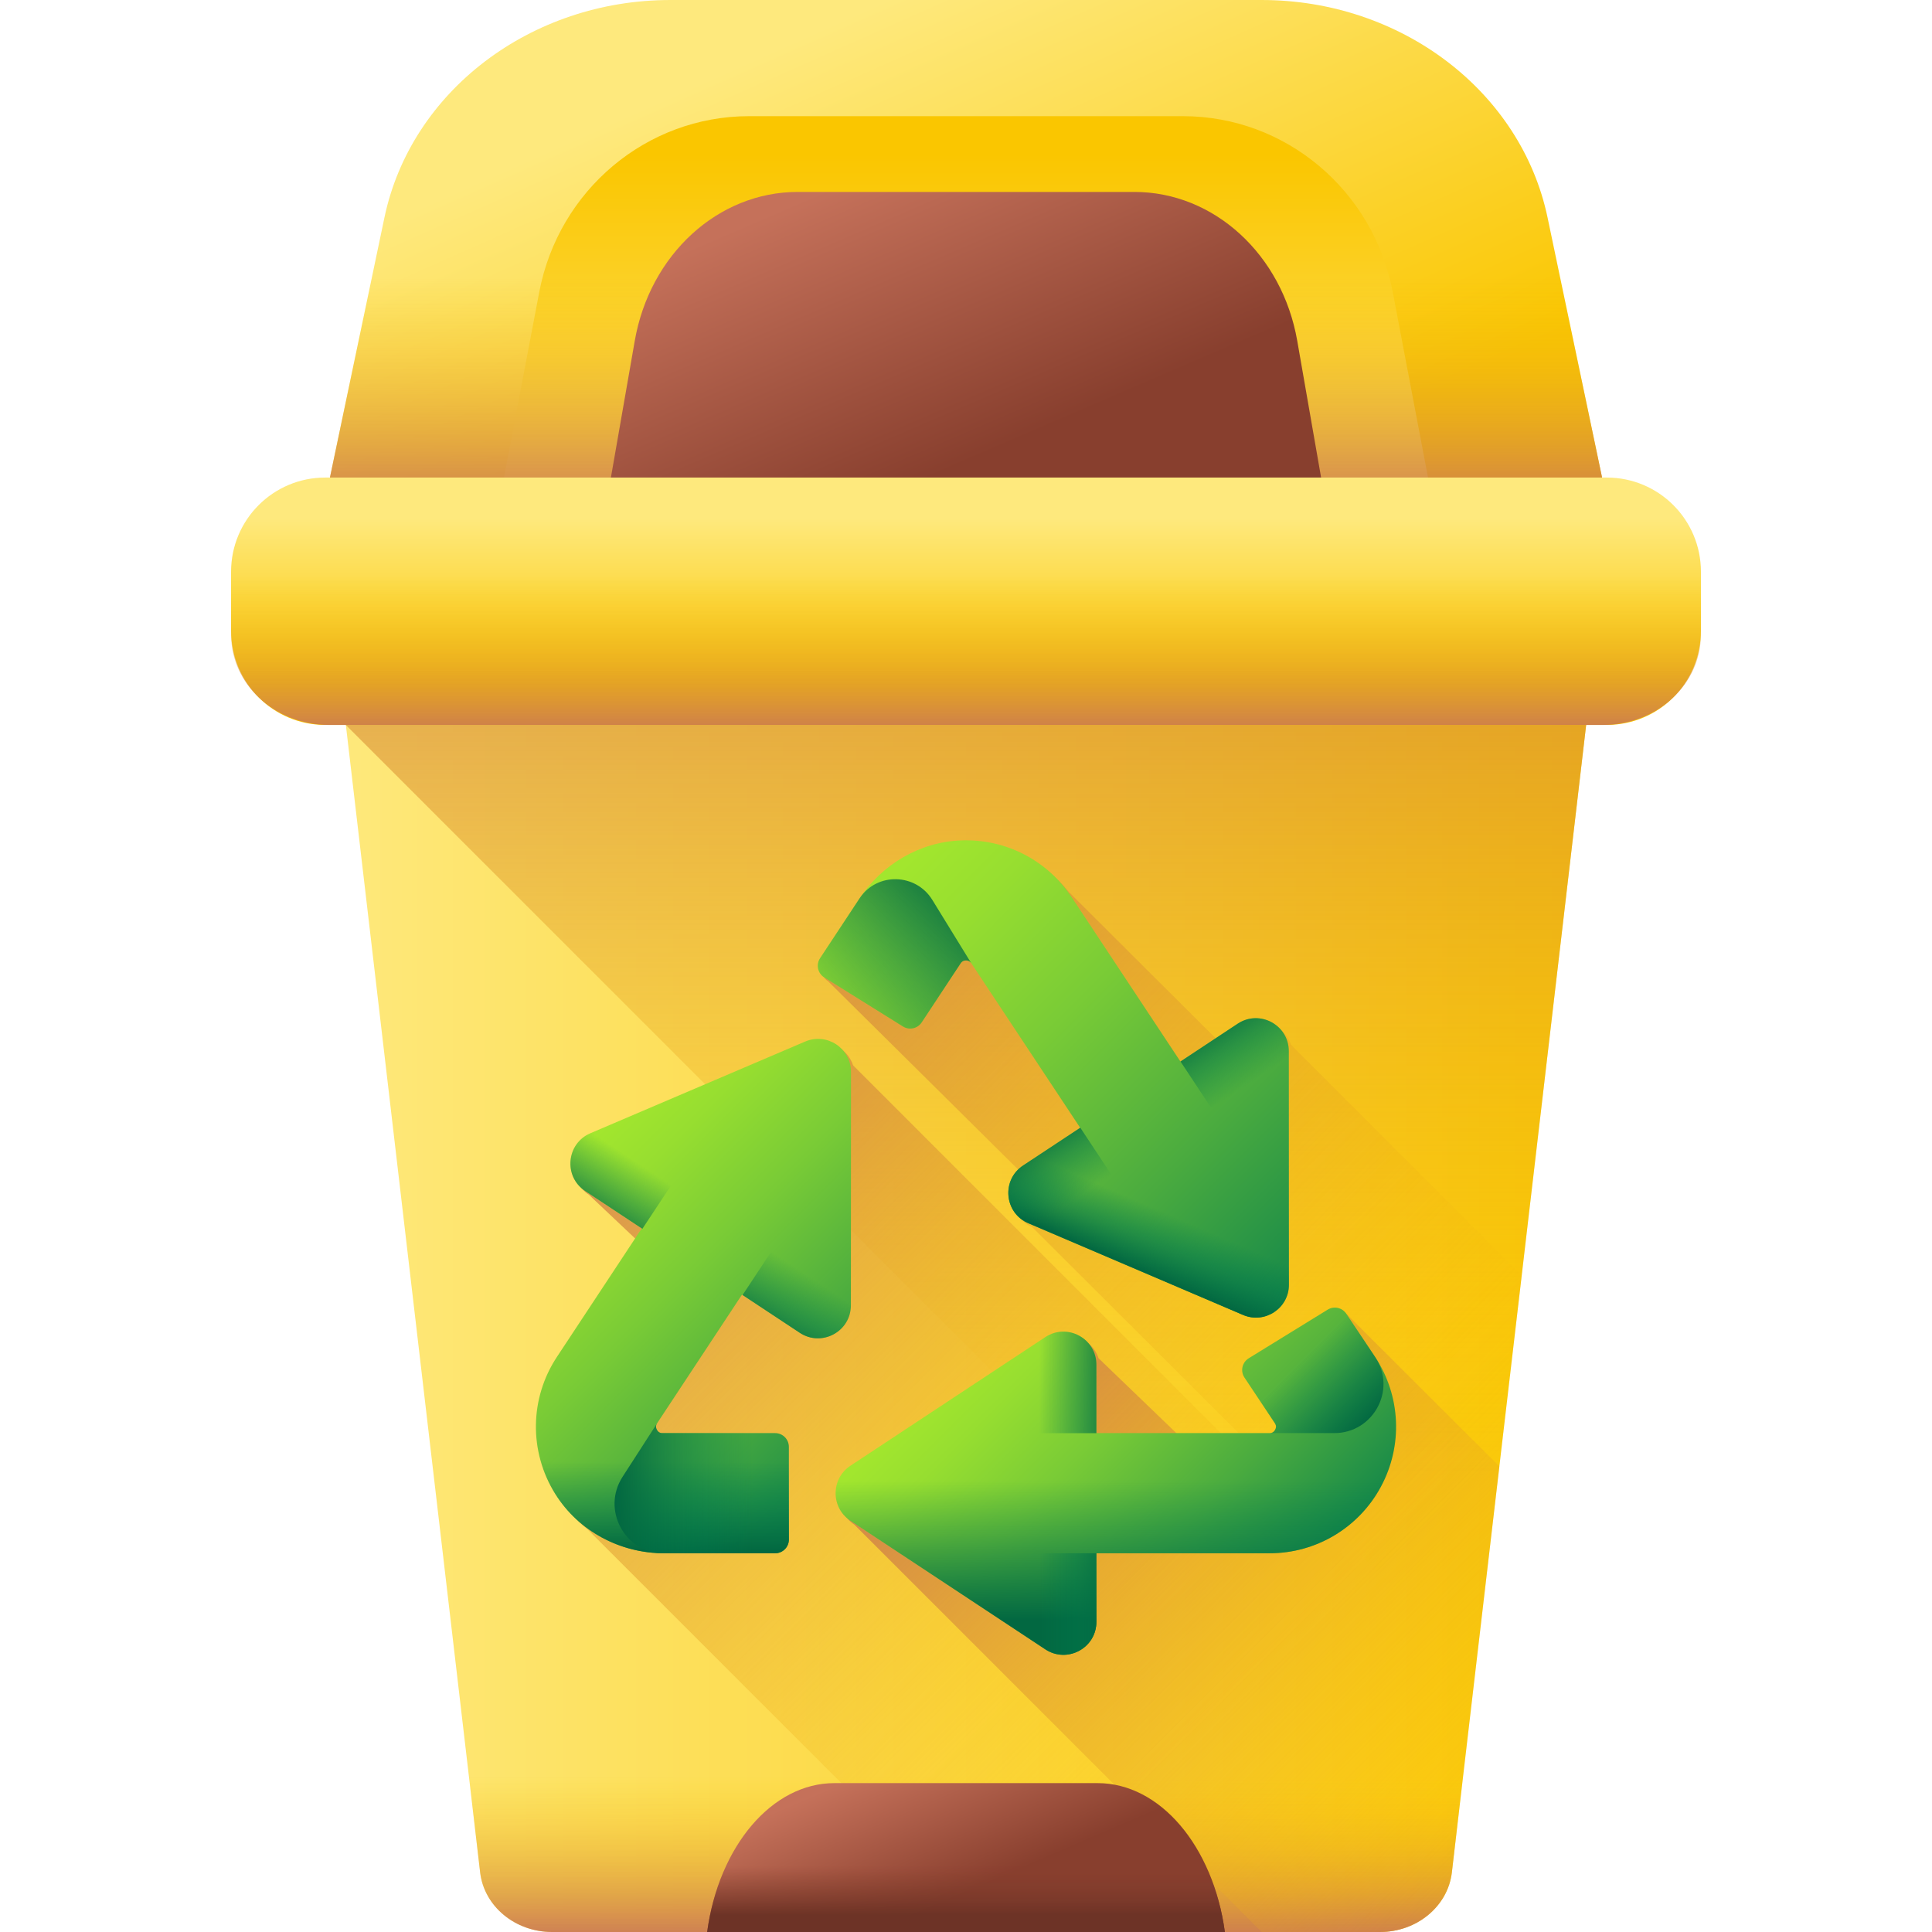 <svg id="Capa_1" enable-background="new 0 0 510 510" height="512" viewBox="0 0 510 510" width="512" xmlns="http://www.w3.org/2000/svg" xmlns:xlink="http://www.w3.org/1999/xlink"><linearGradient id="lg1"><stop offset="0" stop-color="#fee97d"/><stop offset="1" stop-color="#fac600"/></linearGradient><linearGradient id="SVGID_1_" gradientUnits="userSpaceOnUse" x1="85.798" x2="424.203" xlink:href="#lg1" y1="327.197" y2="327.197"/><linearGradient id="lg2"><stop offset="0" stop-color="#fac600" stop-opacity="0"/><stop offset=".69" stop-color="#d68c3d" stop-opacity=".69"/><stop offset="1" stop-color="#c5715a"/></linearGradient><linearGradient id="SVGID_2_" gradientUnits="userSpaceOnUse" x1="255" x2="255" xlink:href="#lg2" y1="390" y2="73.491"/><linearGradient id="SVGID_3_" gradientUnits="userSpaceOnUse" x1="202.79" x2="264.965" xlink:href="#lg1" y1="13.89" y2="153.784"/><linearGradient id="SVGID_4_" gradientUnits="userSpaceOnUse" x1="255" x2="255" xlink:href="#lg1" y1="157.02" y2="40.726"/><linearGradient id="SVGID_5_" gradientUnits="userSpaceOnUse" x1="255" x2="255" xlink:href="#lg2" y1="73.333" y2="139.337"/><linearGradient id="lg3"><stop offset="0" stop-color="#c5715a"/><stop offset="1" stop-color="#883f2e"/></linearGradient><linearGradient id="SVGID_6_" gradientUnits="userSpaceOnUse" x1="217.374" x2="249.345" xlink:href="#lg3" y1="50.251" y2="124.505"/><linearGradient id="SVGID_7_" gradientUnits="userSpaceOnUse" x1="255" x2="255" xlink:href="#lg1" y1="136.73" y2="180.73"/><linearGradient id="SVGID_8_" gradientUnits="userSpaceOnUse" x1="255" x2="255" xlink:href="#lg2" y1="151.863" y2="195.908"/><linearGradient id="SVGID_9_" gradientUnits="userSpaceOnUse" x1="255" x2="255" xlink:href="#lg2" y1="468.667" y2="514.005"/><linearGradient id="SVGID_10_" gradientUnits="userSpaceOnUse" x1="314.337" x2="118.017" xlink:href="#lg2" y1="466.163" y2="269.843"/><linearGradient id="SVGID_11_" gradientUnits="userSpaceOnUse" x1="402.875" x2="245.458" xlink:href="#lg2" y1="487.125" y2="329.708"/><linearGradient id="SVGID_12_" gradientUnits="userSpaceOnUse" x1="397.241" x2="184.82" xlink:href="#lg2" y1="390.259" y2="177.839"/><linearGradient id="SVGID_13_" gradientUnits="userSpaceOnUse" x1="236.642" x2="252.299" xlink:href="#lg3" y1="464.422" y2="500.786"/><linearGradient id="SVGID_14_" gradientUnits="userSpaceOnUse" x1="255" x2="255" y1="492.667" y2="505.49"><stop offset="0" stop-color="#883f2e" stop-opacity="0"/><stop offset="1" stop-color="#6d3326"/></linearGradient><linearGradient id="lg4"><stop offset="0" stop-color="#a2e62e"/><stop offset=".123" stop-color="#97de30"/><stop offset=".34" stop-color="#79cb36"/><stop offset=".623" stop-color="#4aab3f"/><stop offset=".961" stop-color="#09804c"/><stop offset="1" stop-color="#017b4e"/></linearGradient><linearGradient id="SVGID_15_" gradientUnits="userSpaceOnUse" x1="264.675" x2="346.388" xlink:href="#lg4" y1="348.925" y2="430.638"/><linearGradient id="lg5"><stop offset="0" stop-color="#017b4e" stop-opacity="0"/><stop offset="1" stop-color="#026841"/></linearGradient><linearGradient id="SVGID_16_" gradientUnits="userSpaceOnUse" x1="342.756" x2="359.709" xlink:href="#lg5" y1="359.999" y2="376.953"/><linearGradient id="SVGID_17_" gradientUnits="userSpaceOnUse" x1="294.536" x2="294.536" xlink:href="#lg5" y1="390.915" y2="427.73"/><linearGradient id="lg6"><stop offset="0" stop-color="#017b4e" stop-opacity="0"/><stop offset=".469" stop-color="#01764a" stop-opacity=".469"/><stop offset="1" stop-color="#026841"/></linearGradient><linearGradient id="SVGID_18_" gradientUnits="userSpaceOnUse" x1="274.323" x2="295.313" xlink:href="#lg6" y1="423.43" y2="423.43"/><linearGradient id="SVGID_19_" gradientUnits="userSpaceOnUse" x1="274.323" x2="295.313" xlink:href="#lg6" y1="364.92" y2="364.92"/><linearGradient id="SVGID_20_" gradientUnits="userSpaceOnUse" x1="152.477" x2="242.046" xlink:href="#lg4" y1="304.301" y2="393.87"/><linearGradient id="SVGID_21_" gradientUnits="userSpaceOnUse" x1="174.867" x2="174.867" xlink:href="#lg6" y1="385.869" y2="409.631"/><linearGradient id="SVGID_22_" gradientUnits="userSpaceOnUse" x1="198.605" x2="162.243" xlink:href="#lg6" y1="392.853" y2="392.853"/><linearGradient id="SVGID_23_" gradientTransform="matrix(-.551 .834 -.834 -.551 82.685 3658.278)" gradientUnits="userSpaceOnUse" x1="-2844.582" x2="-2823.593" xlink:href="#lg6" y1="1778.748" y2="1778.748"/><linearGradient id="SVGID_24_" gradientTransform="matrix(-.551 .834 -.834 -.551 82.685 3658.278)" gradientUnits="userSpaceOnUse" x1="-2844.582" x2="-2823.593" xlink:href="#lg6" y1="1720.238" y2="1720.238"/><linearGradient id="SVGID_25_" gradientUnits="userSpaceOnUse" x1="236.851" x2="358.397" xlink:href="#lg4" y1="229.862" y2="351.408"/><linearGradient id="SVGID_26_" gradientUnits="userSpaceOnUse" x1="214.213" x2="256.227" xlink:href="#lg6" y1="274.292" y2="232.278"/><linearGradient id="SVGID_27_" gradientUnits="userSpaceOnUse" x1="306.41" x2="299.88" y1="319.595" y2="334.732"><stop offset="0" stop-color="#017b4e" stop-opacity="0"/><stop offset=".484" stop-color="#01754a" stop-opacity=".484"/><stop offset="1" stop-color="#026841"/></linearGradient><linearGradient id="SVGID_28_" gradientTransform="matrix(-.551 -.834 -.834 .551 82.685 8.599)" gradientUnits="userSpaceOnUse" x1="-367.908" x2="-346.919" xlink:href="#lg6" y1="3.818" y2="3.818"/><linearGradient id="SVGID_29_" gradientTransform="matrix(-.551 -.834 -.834 .551 82.685 8.599)" gradientUnits="userSpaceOnUse" x1="-367.908" x2="-346.919" xlink:href="#lg6" y1="-54.692" y2="-54.692"/><g><path d="m364.26 510h-218.52c-9.757 0-17.947-6.783-18.994-15.732l-40.949-349.873h338.405l-40.949 349.874c-1.047 8.948-9.236 15.731-18.993 15.731z" fill="url(#SVGID_1_)"/><path d="m384.399 484.482 39.804-340.087h-338.406l5.5 46.985z" fill="url(#SVGID_2_)"/><path d="m430.103 160.397h-350.206l21.58-102.951c6.992-33.353 38.644-57.446 75.469-57.446h156.107c36.826 0 68.478 24.093 75.469 57.446z" fill="url(#SVGID_3_)"/><path d="m383.495 160.397h-256.99l15.836-83.267c5.13-26.976 28.357-46.463 55.381-46.463h114.555c27.024 0 50.251 19.487 55.381 46.463z" fill="url(#SVGID_4_)"/><path d="m79.897 160.397h350.206l-21.185-101.064h-307.836z" fill="url(#SVGID_5_)"/><path d="m354.731 160.397h-199.462l12.291-70.43c3.982-22.818 22.01-39.3 42.984-39.3h88.912c20.974 0 39.002 16.483 42.984 39.3z" fill="url(#SVGID_6_)"/><g><path d="m424.155 191.363h-338.31c-13.722 0-24.845-11.124-24.845-24.845v-15.61c0-13.722 11.124-24.845 24.845-24.845h338.31c13.721 0 24.845 11.123 24.845 24.845v15.61c0 13.721-11.123 24.845-24.845 24.845z" fill="url(#SVGID_7_)"/><path d="m61 149.925v17.575c0 13.179 11.581 23.863 25.868 23.863h336.264c14.286 0 25.868-10.684 25.868-23.863v-17.575z" fill="url(#SVGID_8_)"/></g><path d="m115.596 399 11.15 95.268c1.047 8.949 9.237 15.732 18.994 15.732h218.52c9.757 0 17.947-6.783 18.994-15.732l11.15-95.268z" fill="url(#SVGID_9_)"/><path d="m383.253 494.268 5.761-49.224-163.812-163.811c-1.518-4.658-6.814-7.362-11.669-5.286l-56.676 24.197c-6.371 2.72-7.162 11.436-1.376 15.258l13.195 12.483-20.676 31.327c-7.182 10.881-7.418 24.95-.436 36.128 2.042 3.269 4.62 6.081 7.568 8.396l106.265 106.264h102.863c9.757 0 17.946-6.783 18.993-15.732z" fill="url(#SVGID_10_)"/><path d="m383.253 494.268 12.542-107.165c-21.649-21.606-39.407-39.312-39.407-39.312-1.083-1.624-3.257-2.1-4.919-1.076l-20.842 12.84c-1.748 1.077-2.254 3.388-1.116 5.097l8.014 12.032c.166.252.556.842.077 1.729-.478.888-1.185.888-1.486.888h-24.554l-21.581-20.773c-1.682-5.22-8.078-7.846-13.057-4.559l-51.432 33.948c-5.211 3.436-5.211 11.079 0 14.515l107.568 107.568h31.199c9.758 0 17.947-6.783 18.994-15.732z" fill="url(#SVGID_11_)"/><path d="m401.695 336.699-60.909-60.909c-1.681-5.22-8.08-7.849-13.065-4.555l-5.809 3.838c-.304-.257-39.749-39.6-39.749-39.6-6.568-8.294-16.675-13.034-27.432-12.632-10.905.408-20.875 6.287-26.885 15.394l-10.366 15.706c-1.123 1.702-.623 3.995 1.108 5.074l51.189 50.715c-4.289 4.185-3.152 11.692 2.682 14.183l117.065 116.777z" fill="url(#SVGID_12_)"/><path d="m186.667 510c3.112-22.818 17.2-39.3 33.592-39.3h69.484c16.391 0 30.48 16.483 33.592 39.3z" fill="url(#SVGID_13_)"/><path d="m186.667 510c3.112-22.818 17.2-39.3 33.592-39.3h69.484c16.391 0 30.48 16.483 33.592 39.3z" fill="url(#SVGID_14_)"/><g><g><path d="m362.999 358.211-7.61-11.42c-1.082-1.624-3.257-2.1-4.919-1.076l-20.842 12.84c-1.748 1.077-2.254 3.388-1.116 5.096l8.014 12.032c.166.252.556.842.077 1.73-.478.888-1.185.888-1.486.888h-45.703v-18.068c0-6.935-7.707-11.08-13.489-7.263l-51.432 33.948c-5.211 3.436-5.211 11.08 0 14.515l51.432 33.948c5.782 3.816 13.489-.329 13.489-7.263v-18.095h45.703c12.311 0 23.584-6.735 29.418-17.576 5.834-10.842 5.246-23.96-1.536-34.236z" fill="url(#SVGID_15_)"/><path d="m335.117 378.302h17.113c10.222 0 16.464-11.341 10.888-19.908-.04-.061-.079-.121-.119-.182l-7.61-11.42c-1.082-1.624-3.257-2.1-4.919-1.076l-20.842 12.84c-1.748 1.077-2.254 3.388-1.116 5.096l8.014 12.033c.166.252.555.841.077 1.729s-1.185.888-1.486.888z" fill="url(#SVGID_16_)"/><path d="m335.117 378.302h-45.703-51.868l-13.053 8.616c-5.211 3.436-5.211 11.08 0 14.515l51.432 33.948c5.782 3.816 13.489-.329 13.489-7.263v-18.095h45.703c12.311 0 23.584-6.735 29.418-17.576 2.394-4.449 3.705-9.282 3.952-14.144h-33.37z" fill="url(#SVGID_17_)"/><g><g><path d="m289.416 410.026v18.093c0 6.931-7.708 11.079-13.492 7.261l-24.983-16.493c.394-.977.647-1.718.647-2.042 0-1.271.518-2.977 1.347-4.36.83-1.389 1.983-2.459 3.248-2.459z" fill="url(#SVGID_18_)"/><path d="m289.416 360.231v18.093h-33.232c-2.536 0-4.595-4.278-4.595-6.819 0-.418-.271-1.165-.647-2.042l24.983-16.493c5.783-3.818 13.491.33 13.491 7.261z" fill="url(#SVGID_19_)"/></g></g></g><g><path d="m212.533 274.947-56.676 24.197c-6.371 2.72-7.162 11.436-1.376 15.258l14.925 9.861-22.406 33.948c-7.182 10.881-7.418 24.95-.436 36.128 6.163 9.867 17.144 15.683 28.777 15.683h29.275c2.003 0 3.626-1.623 3.626-3.626v-24.468c0-2.003-1.623-3.626-3.626-3.626h-29.733c-.302 0-1.008 0-1.487-.888-.478-.888-.088-1.478.078-1.73l22.397-33.935 15.248 10.074c5.786 3.823 13.493-.323 13.496-7.25l.028-61.625c.007-6.242-6.371-10.455-12.11-8.001z" fill="url(#SVGID_20_)"/><path d="m146.565 394.339c6.163 9.867 17.144 15.682 28.777 15.682h29.275c2.003 0 3.626-1.623 3.626-3.626v-24.468c0-2.003-1.623-3.626-3.626-3.626h-29.733c-.264 0-.838 0-1.298-.595h-32.094c.188 5.762 1.868 11.502 5.073 16.633z" fill="url(#SVGID_21_)"/><path d="m164.337 389.851c-5.565 8.627.522 20.106 10.788 20.17.072 0 .145.001.217.001h29.275c2.003 0 3.626-1.624 3.626-3.626v-24.468c0-2.003-1.623-3.626-3.626-3.626h-29.733c-.302 0-1.008 0-1.487-.888-.478-.888-.088-1.478.078-1.729z" fill="url(#SVGID_22_)"/><g><g><path d="m169.574 324.377-15.096-9.974c-5.783-3.821-4.995-12.539 1.38-15.259l27.532-11.753c.598.867 1.077 1.487 1.347 1.666 1.06.701 2.199 2.073 2.895 3.528.701 1.458.959 3.01.262 4.066z" fill="url(#SVGID_23_)"/><path d="m211.12 351.827-15.096-9.974 18.32-27.727c1.398-2.116 6.102-1.476 8.223-.075.349.23 1.121.416 2.06.586l-.012 29.936c-.002 6.93-7.712 11.075-13.495 7.254z" fill="url(#SVGID_24_)"/></g></g></g><g><path d="m340.217 277.485c-.003-6.928-7.71-11.073-13.496-7.25l-15.117 9.988-28.722-43.4c-6.433-9.748-17.412-15.421-29.152-14.982-10.905.408-20.875 6.287-26.885 15.394l-10.366 15.706c-1.123 1.702-.623 3.995 1.108 5.075l20.769 12.95c1.668 1.04 3.862.561 4.945-1.08l10.29-15.591c.137-.208.5-.758 1.409-.758s1.272.551 1.409.758l28.73 43.412-15.056 9.948c-5.786 3.823-4.995 12.538 1.376 15.258l56.676 24.197c5.739 2.454 12.117-1.76 12.111-8.002z" fill="url(#SVGID_25_)"/><path d="m226.845 237.235-10.366 15.706c-1.123 1.702-.623 3.995 1.108 5.075l20.769 12.95c1.668 1.04 3.862.561 4.945-1.08l10.29-15.591c.137-.208.5-.758 1.409-.758s1.272.551 1.409.758l-10.301-16.749c-4.337-7.052-14.575-7.341-19.169-.453-.031.048-.063.095-.094.142z" fill="url(#SVGID_26_)"/><path d="m285.131 297.695.008.012-15.056 9.948c-5.786 3.823-4.995 12.538 1.376 15.258l56.676 24.197c5.739 2.454 12.117-1.76 12.111-8.002l-.007-15.678-55.062-25.751z" fill="url(#SVGID_27_)"/><g><g><path d="m285.175 297.681-15.096 9.974c-5.783 3.821-4.995 12.539 1.38 15.259l27.532 11.753c.598-.867 1.077-1.487 1.347-1.666 1.06-.701 2.199-2.073 2.895-3.528.701-1.458.959-3.01.262-4.066z" fill="url(#SVGID_28_)"/><path d="m326.721 270.231-15.096 9.974 18.32 27.727c1.398 2.116 6.102 1.476 8.223.075.349-.23 1.121-.416 2.06-.586l-.012-29.936c-.002-6.93-7.712-11.075-13.495-7.254z" fill="url(#SVGID_29_)"/></g></g></g></g></g></svg>